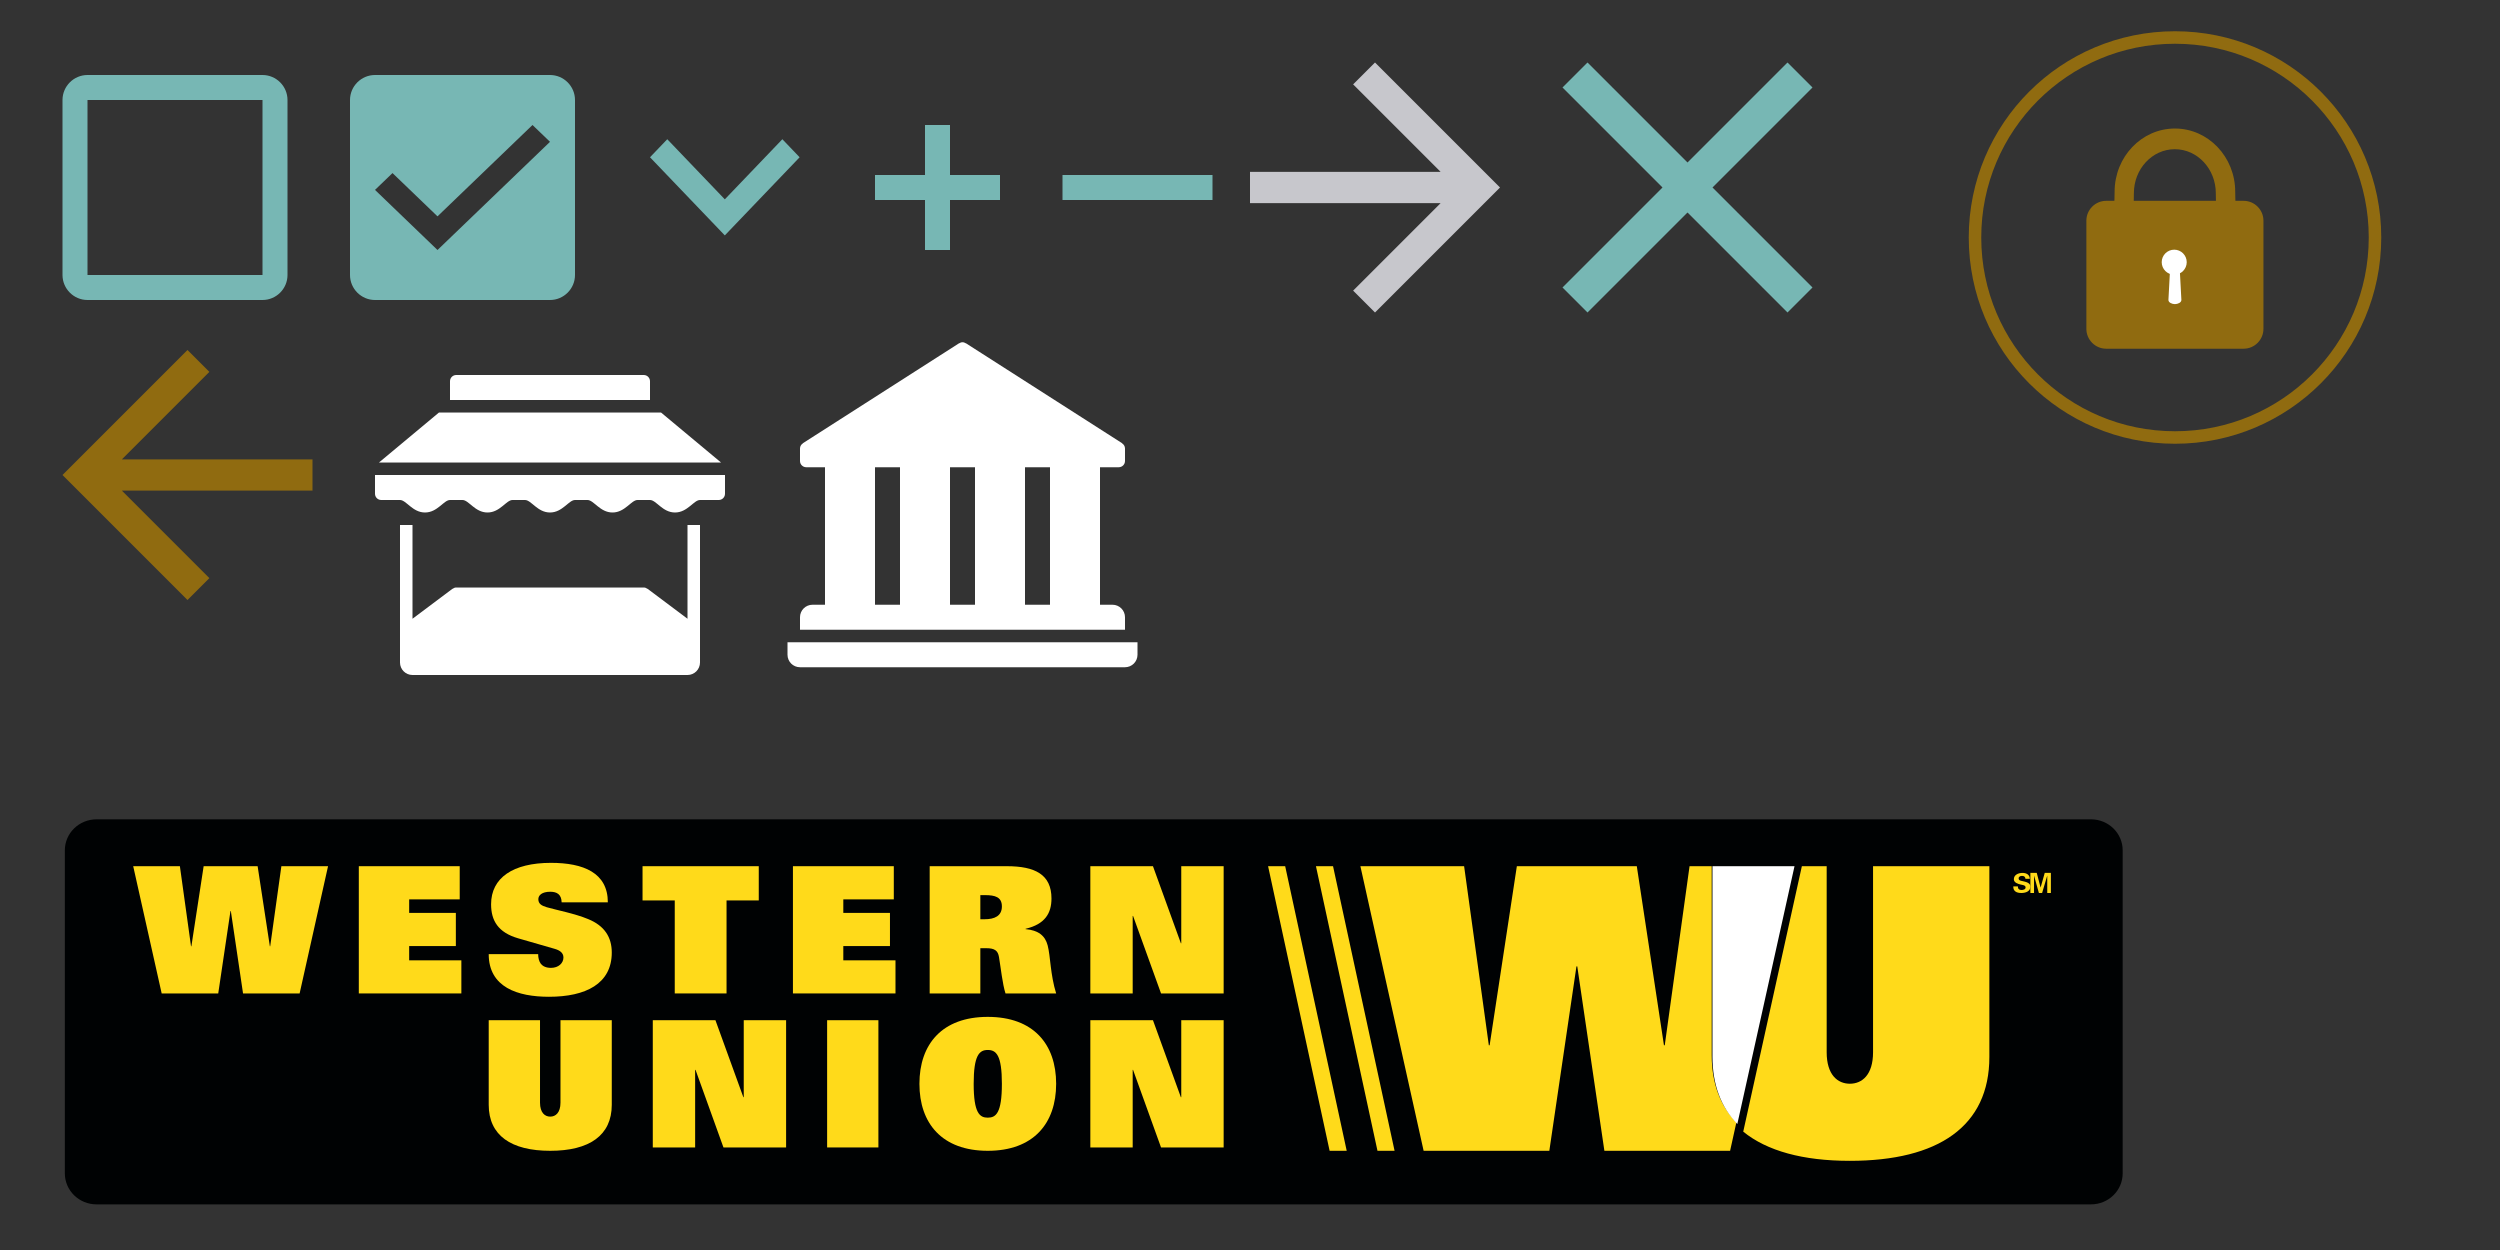 <?xml version="1.0" encoding="UTF-8" standalone="no"?>
<svg width="200px" height="100px" viewBox="0 0 200 100" version="1.1" xmlns="http://www.w3.org/2000/svg" xmlns:xlink="http://www.w3.org/1999/xlink" xmlns:sketch="http://www.bohemiancoding.com/sketch/ns">
    <rect x="0" y="0" width="200" height="100" fill="#333333" stroke="none"/>
    <!-- Generator: Sketch 3.3.2 (12043) - http://www.bohemiancoding.com/sketch -->
    <title>icons-sprite</title>
    <desc>Created with Sketch.</desc>
    <defs></defs>
    <g id="UI" stroke="none" stroke-width="1" fill="none" fill-rule="evenodd" sketch:type="MSPage">
        <g id="icons-sprite" sketch:type="MSArtboardGroup">
            <path d="M15,48 L16.75,46.25 L9.75,39.25 L25,39.25 L25,36.75 L9.75,36.75 L16.75,29.75 L15,28 L5,38 L15,48 Z" id="back-arrow" fill="#906B10" sketch:type="MSShapeGroup"></path>
            <g id="arr-next" sketch:type="MSLayerGroup" transform="translate(100, 5)" fill="#C7C7CC">
                <path d="M10,0 L8.25,1.75 L15.25,8.75 L0,8.75 L0,11.25 L15.25,11.25 L8.25,18.25 L10,20 L20,10 L10,0 Z" sketch:type="MSShapeGroup"></path>
            </g>
            <g id="icon-less" sketch:type="MSLayerGroup" transform="translate(85, 14)" fill="#77B7B4">
                <rect id="Rectangle-64" sketch:type="MSShapeGroup" x="0" y="0" width="12" height="2"></rect>
            </g>
            <g id="close-x" sketch:type="MSLayerGroup" transform="translate(125, 5)" fill="#77B7B4">
                <path d="M20,2 L18,0 L10,8 L2,0 L0,2 L8,10 L0,18 L2,20 L10,12 L18,20 L20,18 L12,10 L20,2 Z" id="Shape-Copy" sketch:type="MSShapeGroup"></path>
            </g>
            <g id="chekbox2" sketch:type="MSLayerGroup" transform="translate(28, 6)" fill="#77B7B4">
                <path d="M16,0 L2,0 C0.9,0 0,0.9 0,2 L0,16 C0,17.1 0.9,18 2,18 L16,18 C17.1,18 18,17.1 18,16 L18,2 C18,0.9 17.1,0 16,0 L16,0 Z M7,14 L2,9.192 L3.4,7.846 L7,11.308 L14.6,4 L16,5.346 L7,14 L7,14 Z" id="Shape" sketch:type="MSShapeGroup"></path>
            </g>
            <g id="icon-cash-location" sketch:type="MSLayerGroup" transform="translate(30, 30)" fill="#FFFFFF">
                <path d="M22.881,3 L5.119,3 L0.319,7 L27.681,7 L22.881,3 L22.881,3 Z M21,2 L22,2 L22,0.5 C22,0.224 21.776,0 21.5,0 L6.5,0 C6.223,0 6,0.224 6,0.5 L6,2 L21,2 L21,2 Z M0,8 L0,9.5 C0,9.777 0.224,10 0.5,10 L2,10 C2.5,10 3,11 4,11 C5,11 5.5,10 6,10 L7,10 C7.5,10 8,11 9,11 C10,11 10.5,10 11,10 L12,10 C12.5,10 13,11 14,11 C15,11 15.5,10 16,10 L17,10 C17.5,10 18,11 19,11 C20,11 20.5,10 21,10 L22,10 C22.5,10 23,11 24,11 C25,11 25.5,10 26,10 L27.5,10 C27.776,10 28,9.777 28,9.5 L28,8 L0,8 L0,8 Z M25,19.5 L21.8,17.1 L21.795,17.107 C21.712,17.044 21.613,17 21.5,17 L6.5,17 C6.388,17 6.288,17.044 6.205,17.107 L6.2,17.1 L3,19.5 L3,12 L2,12 L2,23 C2,23.552 2.448,24 3,24 L25,24 C25.552,24 26,23.552 26,23 L26,12 L25,12 L25,19.5 L25,19.5 Z" id="cash-location" sketch:type="MSShapeGroup"></path>
            </g>
            <g id="icon-bank-white" sketch:type="MSLayerGroup" transform="translate(63, 27)" fill="#FFFFFF">
                <path d="M0,24.379 L0,25.379 C0,25.931 0.448,26.379 1,26.379 L27,26.379 C27.552,26.379 28,25.931 28,25.379 L28,24.379 L0,24.379 L0,24.379 Z M27,22.379 C27,21.827 26.552,21.379 26,21.379 L25,21.379 L25,10.379 L26.5,10.379 C26.776,10.379 27,10.155 27,9.879 L27,8.879 C27,8.702 26.903,8.554 26.765,8.465 L26.77,8.458 L14.27,0.458 L14.264,0.465 C14.187,0.415 14.1,0.379 14,0.379 C13.9,0.379 13.813,0.415 13.736,0.465 L13.73,0.458 L1.23,8.458 L1.236,8.465 C1.097,8.554 1,8.702 1,8.879 L1,9.879 C1,10.155 1.224,10.379 1.5,10.379 L3,10.379 L3,21.379 L2,21.379 C1.448,21.379 1,21.827 1,22.379 L1,23.379 L27,23.379 L27,22.379 L27,22.379 Z M7,10.379 L9,10.379 L9,21.379 L7,21.379 L7,10.379 Z M13,10.379 L15,10.379 L15,21.379 L13,21.379 L13,10.379 Z M19,10.379 L21,10.379 L21,21.379 L19,21.379 L19,10.379 Z" id="bank-copy-3" sketch:type="MSShapeGroup"></path>
            </g>
            <g id="checkbox" sketch:type="MSLayerGroup" transform="translate(5, 6)" fill="#77B7B4">
                <path d="M16,2 L16,16 L2,16 L2,2 L16,2 L16,2 Z M16,0 L2,0 C0.9,0 0,0.9 0,2 L0,16 C0,17.1 0.9,18 2,18 L16,18 C17.1,18 18,17.1 18,16 L18,2 C18,0.9 17.1,0 16,0 L16,0 L16,0 Z" id="Shape" sketch:type="MSShapeGroup"></path>
            </g>
            <g id="secure-icon01" sketch:type="MSLayerGroup" transform="translate(158, 3)">
                <circle id="Oval-10" stroke="#906B10" sketch:type="MSShapeGroup" cx="16" cy="16" r="16"></circle>
                <path d="M21.49,24.897 L10.495,24.897 C9.623,24.897 8.91,24.183 8.91,23.311 L8.91,14.652 C8.91,13.78 9.623,13.066 10.495,13.066 L21.49,13.066 C22.362,13.066 23.075,13.78 23.075,14.652 L23.075,23.311 C23.075,24.183 22.362,24.897 21.49,24.897" id="Fill-1" fill="#906B10" sketch:type="MSShapeGroup"></path>
                <path d="M20.817,12.344 C20.817,15.14 21.794,18.756 15.993,18.756 C10.192,18.756 11.168,15.14 11.168,12.344 C11.168,9.548 13.328,7.282 15.993,7.282 C18.657,7.282 20.817,9.548 20.817,12.344 L20.817,12.344 Z M15.987,8.937 C14.177,8.937 12.71,10.515 12.71,12.461 C12.71,14.408 12.273,17.257 15.987,17.257 C19.701,17.257 19.265,14.408 19.265,12.461 C19.265,10.515 17.797,8.937 15.987,8.937 L15.987,8.937 Z" id="Fill-2" fill="#906B10" sketch:type="MSShapeGroup"></path>
                <path d="M16.938,17.974 C16.938,18.527 16.49,18.975 15.938,18.975 C15.385,18.975 14.937,18.527 14.937,17.974 C14.937,17.422 15.385,16.974 15.938,16.974 C16.49,16.974 16.938,17.422 16.938,17.974" id="Fill-3" fill="#FFFFFF" sketch:type="MSShapeGroup"></path>
                <path d="M15.993,21.33 L15.993,21.33 C15.774,21.33 15.474,21.213 15.474,20.995 L15.596,18.711 C15.596,18.493 15.774,18.315 15.993,18.315 C16.211,18.315 16.389,18.493 16.389,18.711 L16.511,20.995 C16.511,21.213 16.211,21.33 15.993,21.33" id="Fill-4" fill="#FFFFFF" sketch:type="MSShapeGroup"></path>
            </g>
            <g id="icon-more-+" sketch:type="MSLayerGroup" transform="translate(70, 10)" fill="#77B7B4">
                <rect id="Rectangle-62" sketch:type="MSShapeGroup" x="0" y="4" width="10" height="2"></rect>
                <rect id="Rectangle-63" sketch:type="MSShapeGroup" x="4" y="0" width="2" height="10"></rect>
            </g>
            <g id="arrow-down" sketch:type="MSLayerGroup" transform="translate(52, 11)" fill="#77B7B4">
                <path d="M2.138,-0.619 L3.581,-2 L9.832,3.985 L3.581,9.97 L2.138,8.589 L6.947,3.985 L2.138,-0.619 Z" id="Arrow-Copy" sketch:type="MSShapeGroup" transform="translate(5.985, 3.985) rotate(90) translate(-5.985, -3.985) "></path>
            </g>
            <g id="wu-logo" sketch:type="MSLayerGroup" transform="translate(5, 65)">
                <g id="wu-logo-copy" sketch:type="MSShapeGroup">
                    <g transform="translate(0.187, 0.546)">
                        <path d="M164.627,28.323 C164.627,29.693 163.492,30.804 162.091,30.804 L2.536,30.804 C1.135,30.804 0,29.693 0,28.323 L0,2.48 C0,1.11 1.135,0 2.536,0 L162.091,0 C163.492,0 164.627,1.11 164.627,2.48 L164.627,28.323" id="Fill-1" fill="#000203"></path>
                        <path d="M5.469,3.75 L9.204,3.75 L10.095,10.154 L10.124,10.154 L11.105,3.75 L15.423,3.75 L16.401,10.154 L16.429,10.154 L17.323,3.75 L21.057,3.75 L18.783,13.929 L14.256,13.929 L13.28,7.335 L13.251,7.335 L12.272,13.929 L7.747,13.929 L5.469,3.75" id="Fill-2" fill="#FFDA1A"></path>
                        <path d="M23.518,3.75 L31.59,3.75 L31.59,6.404 L27.546,6.404 L27.546,7.486 L31.281,7.486 L31.281,10.139 L27.546,10.139 L27.546,11.281 L31.722,11.281 L31.722,13.929 L23.518,13.929 L23.518,3.75" id="Fill-3" fill="#FFDA1A"></path>
                        <path d="M39.744,6.641 C39.729,6.006 39.368,5.794 38.833,5.794 C38.171,5.794 37.88,6.076 37.88,6.388 C37.88,6.751 38.125,6.907 38.558,7.034 C39.352,7.263 40.81,7.541 41.862,7.98 C43.178,8.514 43.755,9.432 43.755,10.657 C43.755,13.152 41.677,14.196 38.73,14.196 C36.219,14.196 33.91,13.435 33.91,10.785 L37.866,10.785 C37.866,11.069 37.925,11.349 38.083,11.562 C38.241,11.756 38.501,11.883 38.89,11.883 C39.496,11.883 39.888,11.503 39.888,11.053 C39.888,10.674 39.585,10.477 39.193,10.363 L36.262,9.518 C34.662,9.052 34.1,8.105 34.1,6.796 C34.1,4.682 35.847,3.482 38.89,3.482 C41.488,3.482 43.44,4.275 43.44,6.641 L39.744,6.641" id="Fill-4" fill="#FFDA1A"></path>
                        <path d="M48.793,6.489 L46.216,6.489 L46.216,3.75 L55.514,3.75 L55.514,6.489 L52.936,6.489 L52.936,13.929 L48.793,13.929 L48.793,6.489" id="Fill-5" fill="#FFDA1A"></path>
                        <path d="M58.248,3.75 L66.317,3.75 L66.317,6.404 L62.278,6.404 L62.278,7.486 L66.01,7.486 L66.01,10.139 L62.278,10.139 L62.278,11.281 L66.452,11.281 L66.452,13.929 L58.248,13.929 L58.248,3.75" id="Fill-6" fill="#FFDA1A"></path>
                        <path d="M69.187,3.75 L75.369,3.75 C77.614,3.75 78.931,4.415 78.931,6.333 C78.931,7.503 78.423,8.389 76.857,8.758 L76.857,8.785 C77.873,8.87 78.423,9.305 78.625,10.083 C78.856,10.956 78.83,12.394 79.305,13.929 L75.253,13.929 C75.009,13.168 74.878,11.886 74.731,11.014 C74.647,10.504 74.384,10.31 73.719,10.31 L73.24,10.31 L73.24,13.929 L69.187,13.929 L69.187,3.75 L69.187,3.75 Z M73.587,7.994 C74.384,7.994 74.964,7.727 74.964,6.967 C74.964,6.221 74.427,6.064 73.614,6.064 L73.24,6.064 L73.24,7.994 L73.587,7.994 L73.587,7.994 Z" id="Fill-7" fill="#FFDA1A"></path>
                        <path d="M82.04,3.75 L87.05,3.75 L89.283,9.913 L89.314,9.913 L89.314,3.75 L92.705,3.75 L92.705,13.929 L87.696,13.929 L85.458,7.727 L85.428,7.727 L85.428,13.929 L82.04,13.929 L82.04,3.75" id="Fill-8" fill="#FFDA1A"></path>
                        <path d="M43.755,22.835 C43.755,25.29 41.96,26.518 38.832,26.518 C35.702,26.518 33.91,25.29 33.91,22.835 L33.91,16.071 L38.014,16.071 L38.014,22.667 C38.014,23.47 38.402,23.784 38.832,23.784 C39.263,23.784 39.651,23.47 39.651,22.667 L39.651,16.071 L43.755,16.071 L43.755,22.835" id="Fill-9" fill="#FFDA1A"></path>
                        <path d="M47.036,16.071 L52.048,16.071 L54.282,22.232 L54.312,22.232 L54.312,16.071 L57.701,16.071 L57.701,26.25 L52.69,26.25 L50.457,20.046 L50.424,20.046 L50.424,26.25 L47.036,26.25 L47.036,16.071" id="Fill-10" fill="#FFDA1A"></path>
                        <path d="M60.983,16.071 L65.085,16.071 L65.085,26.25 L60.983,26.25 L60.983,16.071 Z" id="Fill-11" fill="#FFDA1A"></path>
                        <path d="M73.834,15.804 C77.487,15.804 79.305,17.987 79.305,21.16 C79.305,24.331 77.487,26.518 73.834,26.518 C70.184,26.518 68.367,24.331 68.367,21.16 C68.367,17.987 70.184,15.804 73.834,15.804 M73.834,23.867 C74.483,23.867 74.964,23.514 74.964,21.16 C74.964,18.861 74.511,18.452 73.834,18.452 C73.162,18.452 72.707,18.861 72.707,21.16 C72.707,23.514 73.194,23.867 73.834,23.867" id="Fill-12" fill="#FFDA1A"></path>
                        <path d="M82.04,16.071 L87.05,16.071 L89.283,22.232 L89.314,22.232 L89.314,16.071 L92.705,16.071 L92.705,26.25 L87.696,26.25 L85.458,20.046 L85.428,20.046 L85.428,26.25 L82.04,26.25 L82.04,16.071" id="Fill-13" fill="#FFDA1A"></path>
                        <path d="M131.749,3.75 L129.977,3.75 L127.993,18.077 L127.93,18.077 L125.757,3.75 L116.161,3.75 L113.983,18.077 L113.92,18.077 L111.942,3.75 L103.644,3.75 L108.703,26.518 L118.759,26.518 L120.929,11.768 L120.995,11.768 L123.164,26.518 L133.221,26.518 L133.725,24.241 C132.439,22.913 131.749,21.133 131.749,18.884 L131.749,3.75" id="Fill-14" fill="#FFDA1A"></path>
                        <path d="M131.811,3.75 L131.811,18.983 C131.811,21.246 132.505,23.037 133.799,24.375 L138.374,3.75 L131.811,3.75" id="Fill-15" fill="#FFFFFF"></path>
                        <path d="M144.657,3.75 L144.657,18.634 C144.657,20.446 143.777,21.152 142.802,21.152 C141.826,21.152 140.947,20.446 140.947,18.634 L140.947,3.75 L138.962,3.75 L134.272,24.986 C136.174,26.533 139.055,27.321 142.802,27.321 C149.894,27.321 153.962,24.551 153.962,19.013 L153.962,3.75 L144.657,3.75" id="Fill-16" fill="#FFDA1A"></path>
                        <path d="M97.627,3.75 L96.26,3.75 L101.182,26.518 L102.55,26.518 L97.627,3.75" id="Fill-17" fill="#FFDA1A"></path>
                        <path d="M105.011,26.518 L106.379,26.518 L101.456,3.75 L100.089,3.75 L105.011,26.518" id="Fill-18" fill="#FFDA1A"></path>
                        <path d="M156.85,4.758 C156.837,4.602 156.746,4.525 156.572,4.525 C156.439,4.525 156.304,4.589 156.304,4.724 C156.304,4.891 156.467,4.91 156.611,4.942 C156.867,5.002 157.243,5.068 157.243,5.378 C157.243,5.76 156.881,5.893 156.52,5.893 C156.137,5.893 155.865,5.756 155.876,5.367 L156.244,5.367 C156.23,5.538 156.337,5.654 156.525,5.654 C156.669,5.654 156.86,5.613 156.86,5.448 C156.86,5.267 156.62,5.254 156.476,5.22 C156.242,5.166 155.921,5.068 155.921,4.794 C155.921,4.442 156.274,4.286 156.618,4.286 C156.943,4.286 157.197,4.448 157.197,4.758 L156.85,4.758" id="Fill-19" fill="#FFDA1A"></path>
                        <path d="M158.182,5.893 L157.923,5.893 L157.539,4.513 L157.535,4.517 L157.535,5.893 L157.243,5.893 L157.243,4.286 L157.754,4.286 L158.058,5.454 L158.062,5.454 L158.392,4.286 L158.884,4.286 L158.884,5.893 L158.593,5.893 L158.593,4.517 L158.589,4.513 L158.182,5.893" id="Fill-20" fill="#FFDA1A"></path>
                    </g>
                </g>
            </g>
        </g>
    </g>
</svg>